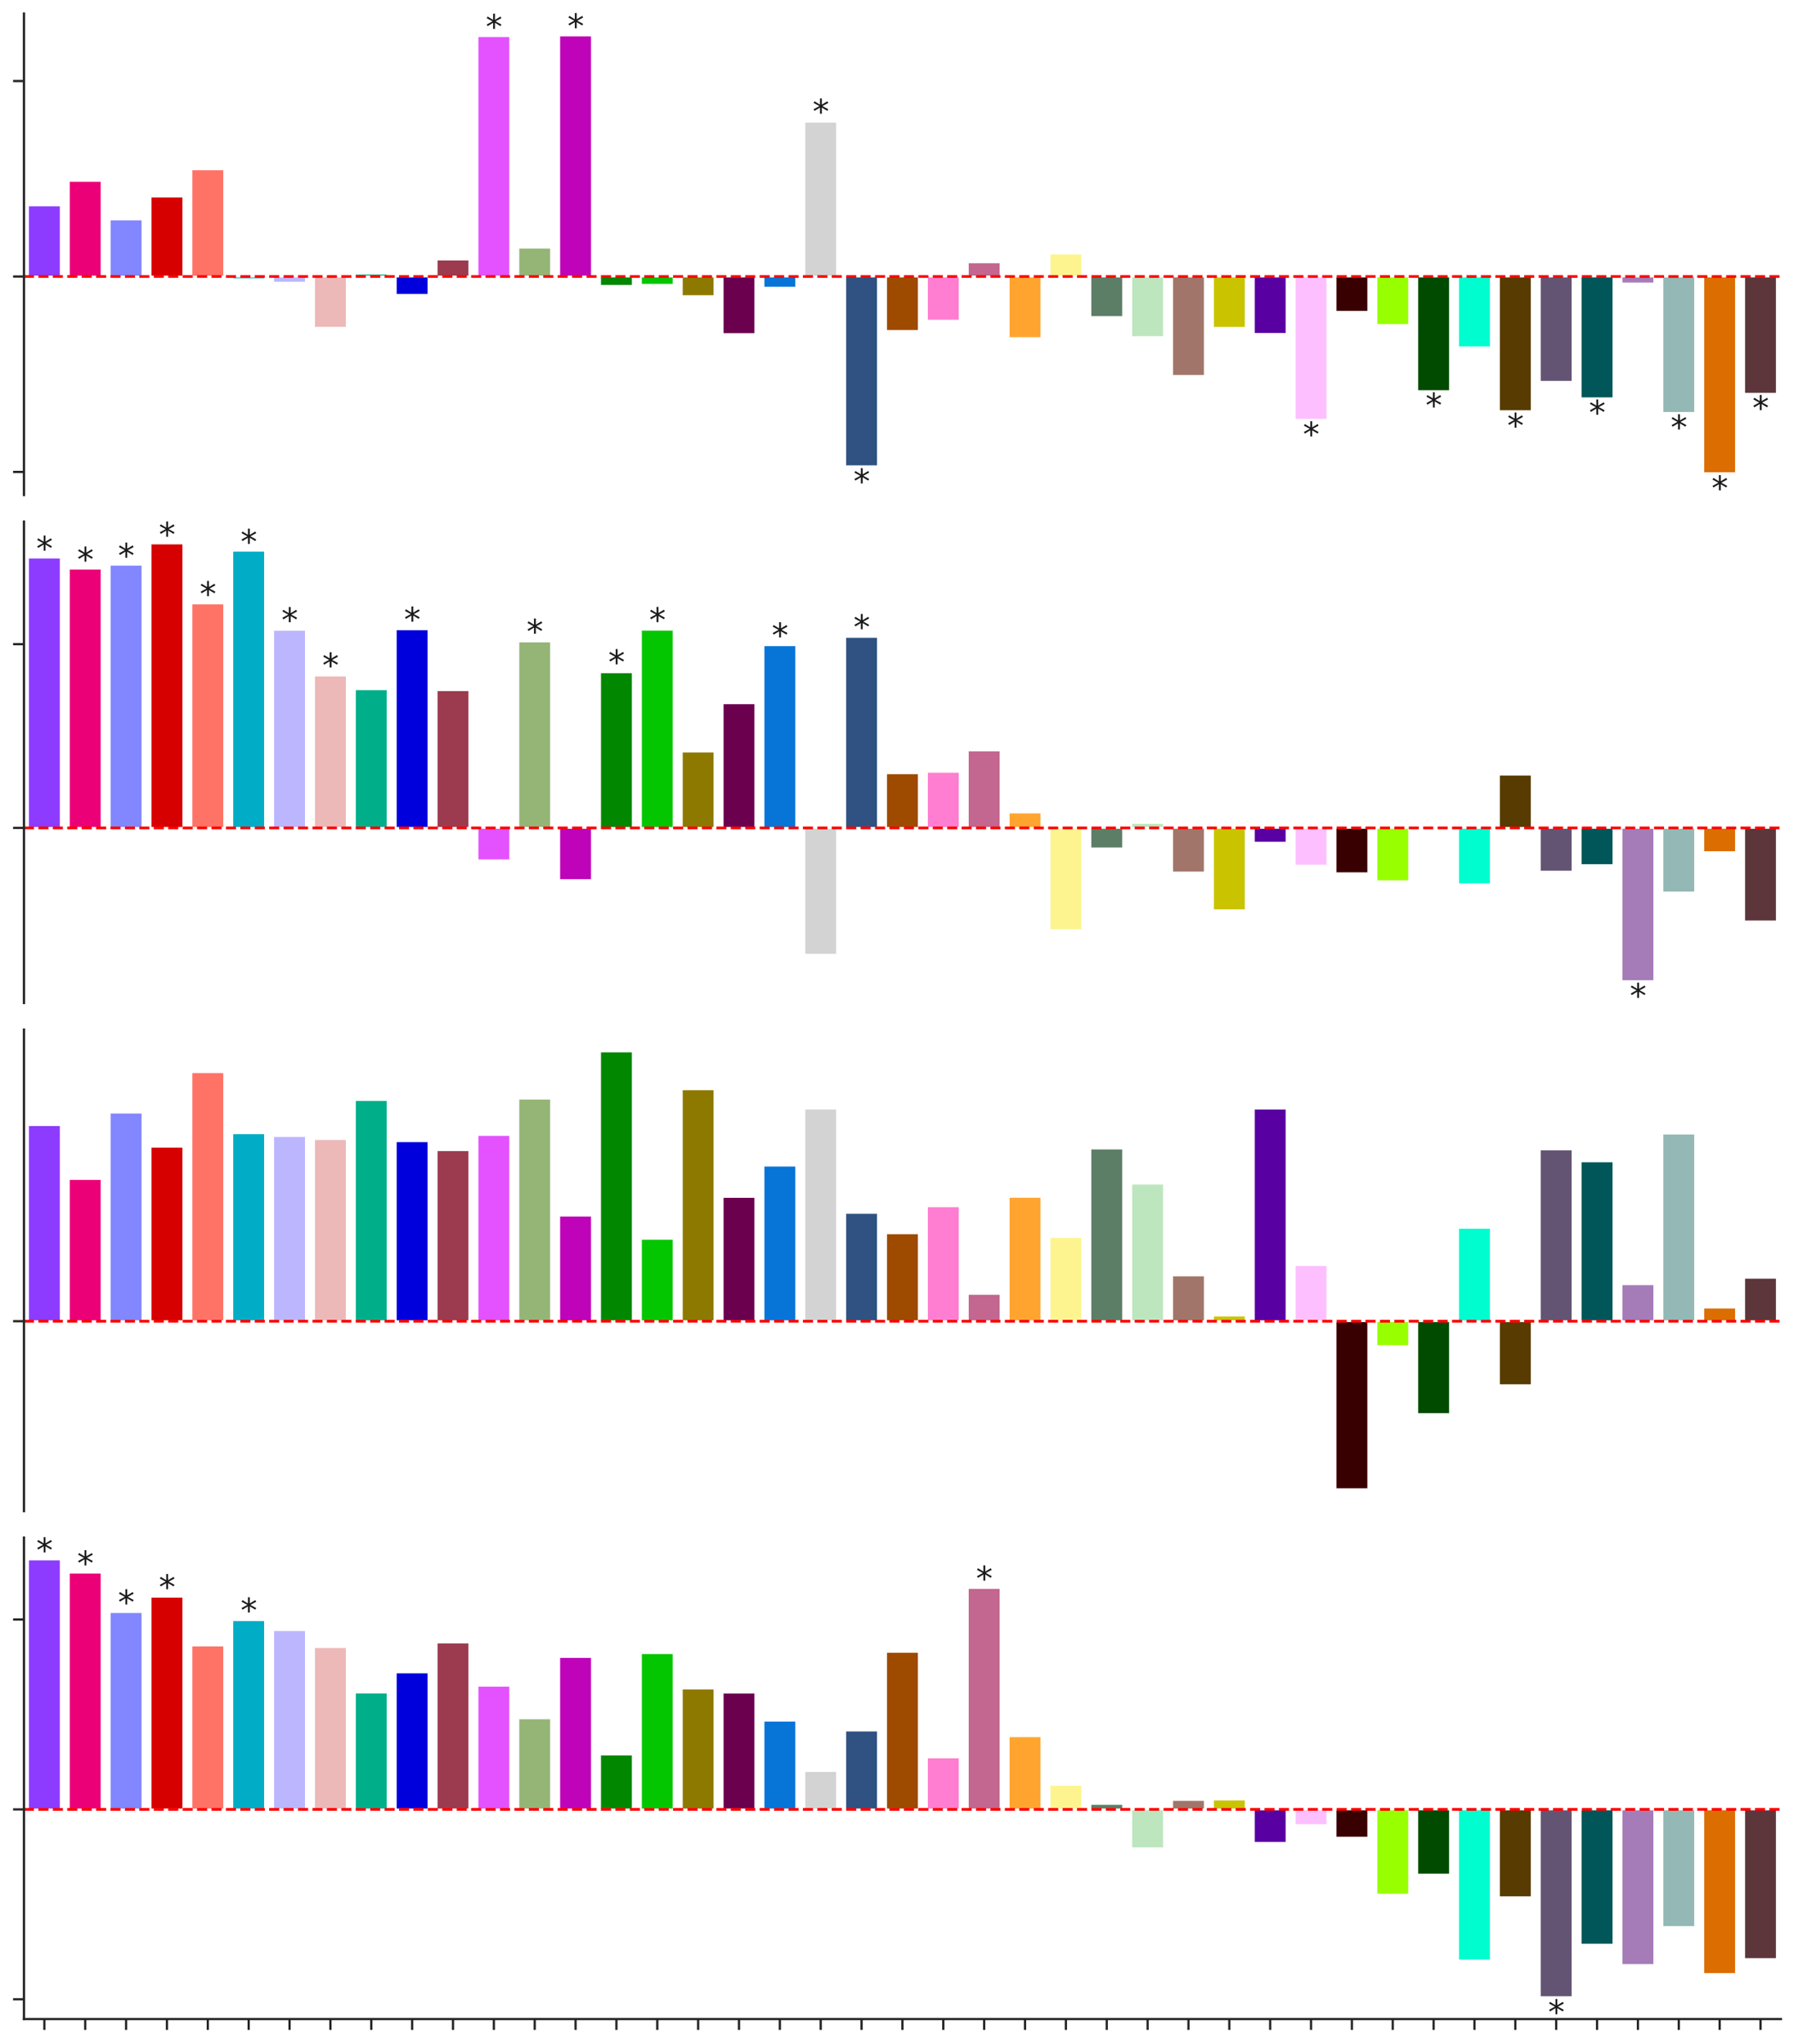 <?xml version="1.0" encoding="utf-8" standalone="no"?>
<!DOCTYPE svg PUBLIC "-//W3C//DTD SVG 1.1//EN"
  "http://www.w3.org/Graphics/SVG/1.1/DTD/svg11.dtd">
<svg xmlns:xlink="http://www.w3.org/1999/xlink" width="988.704pt" height="1126.174pt" viewBox="0 0 988.704 1126.174" xmlns="http://www.w3.org/2000/svg" version="1.1">
 <defs>
  <style type="text/css">*{stroke-linejoin: round; stroke-linecap: butt}</style>
 </defs>
 <g id="figure_1">
  <g id="patch_1">
   <path d="M 0 1126.174 
L 988.704 1126.174 
L 988.704 0 
L 0 0 
z
" style="fill: #ffffff"/>
  </g>
  <g id="axes_1">
   <g id="patch_2">
    <path d="M 13.2 272.784 
L 981.504 272.784 
L 981.504 7.49 
L 13.2 7.49 
z
" style="fill: #ffffff"/>
   </g>
   <g id="matplotlib.axis_1">
    <g id="xtick_1"/>
    <g id="xtick_2"/>
    <g id="xtick_3"/>
    <g id="xtick_4"/>
    <g id="xtick_5"/>
    <g id="xtick_6"/>
    <g id="xtick_7"/>
    <g id="xtick_8"/>
    <g id="xtick_9"/>
    <g id="xtick_10"/>
    <g id="xtick_11"/>
    <g id="xtick_12"/>
    <g id="xtick_13"/>
    <g id="xtick_14"/>
    <g id="xtick_15"/>
    <g id="xtick_16"/>
    <g id="xtick_17"/>
    <g id="xtick_18"/>
    <g id="xtick_19"/>
    <g id="xtick_20"/>
    <g id="xtick_21"/>
    <g id="xtick_22"/>
    <g id="xtick_23"/>
    <g id="xtick_24"/>
    <g id="xtick_25"/>
    <g id="xtick_26"/>
    <g id="xtick_27"/>
    <g id="xtick_28"/>
    <g id="xtick_29"/>
    <g id="xtick_30"/>
    <g id="xtick_31"/>
    <g id="xtick_32"/>
    <g id="xtick_33"/>
    <g id="xtick_34"/>
    <g id="xtick_35"/>
    <g id="xtick_36"/>
    <g id="xtick_37"/>
    <g id="xtick_38"/>
    <g id="xtick_39"/>
    <g id="xtick_40"/>
    <g id="xtick_41"/>
    <g id="xtick_42"/>
    <g id="xtick_43"/>
   </g>
   <g id="matplotlib.axis_2">
    <g id="ytick_1">
     <g id="line2d_1">
      <defs>
       <path id="mf01f0eee9e" d="M 0 0 
L -6 0 
" style="stroke: #262626; stroke-width: 1.25"/>
      </defs>
      <g>
       <use xlink:href="#mf01f0eee9e" x="13.2" y="260.068" style="fill: #262626; stroke: #262626; stroke-width: 1.25"/>
      </g>
     </g>
    </g>
    <g id="ytick_2">
     <g id="line2d_2">
      <g>
       <use xlink:href="#mf01f0eee9e" x="13.2" y="152.366" style="fill: #262626; stroke: #262626; stroke-width: 1.25"/>
      </g>
     </g>
    </g>
    <g id="ytick_3">
     <g id="line2d_3">
      <g>
       <use xlink:href="#mf01f0eee9e" x="13.2" y="44.663" style="fill: #262626; stroke: #262626; stroke-width: 1.25"/>
      </g>
     </g>
    </g>
   </g>
   <g id="patch_3">
    <path d="M 15.452 152.366 
L 33.467 152.366 
L 33.467 113.18 
L 15.452 113.18 
z
" clip-path="url(#pd2ed3c34ba)" style="fill: #8c3bff; stroke: #ffffff; stroke-linejoin: miter"/>
   </g>
   <g id="patch_4">
    <path d="M 37.971 152.366 
L 55.986 152.366 
L 55.986 99.7 
L 37.971 99.7 
z
" clip-path="url(#pd2ed3c34ba)" style="fill: #eb0077; stroke: #ffffff; stroke-linejoin: miter"/>
   </g>
   <g id="patch_5">
    <path d="M 60.489 152.366 
L 78.504 152.366 
L 78.504 120.948 
L 60.489 120.948 
z
" clip-path="url(#pd2ed3c34ba)" style="fill: #8287ff; stroke: #ffffff; stroke-linejoin: miter"/>
   </g>
   <g id="patch_6">
    <path d="M 83.008 152.366 
L 101.023 152.366 
L 101.023 108.347 
L 83.008 108.347 
z
" clip-path="url(#pd2ed3c34ba)" style="fill: #d60000; stroke: #ffffff; stroke-linejoin: miter"/>
   </g>
   <g id="patch_7">
    <path d="M 105.527 152.366 
L 123.542 152.366 
L 123.542 93.298 
L 105.527 93.298 
z
" clip-path="url(#pd2ed3c34ba)" style="fill: #ff7266; stroke: #ffffff; stroke-linejoin: miter"/>
   </g>
   <g id="patch_8">
    <path d="M 128.045 152.366 
L 146.06 152.366 
L 146.06 153.808 
L 128.045 153.808 
z
" clip-path="url(#pd2ed3c34ba)" style="fill: #00acc6; stroke: #ffffff; stroke-linejoin: miter"/>
   </g>
   <g id="patch_9">
    <path d="M 150.564 152.366 
L 168.579 152.366 
L 168.579 155.771 
L 150.564 155.771 
z
" clip-path="url(#pd2ed3c34ba)" style="fill: #bcb6ff; stroke: #ffffff; stroke-linejoin: miter"/>
   </g>
   <g id="patch_10">
    <path d="M 173.083 152.366 
L 191.098 152.366 
L 191.098 180.61 
L 173.083 180.61 
z
" clip-path="url(#pd2ed3c34ba)" style="fill: #edb8b8; stroke: #ffffff; stroke-linejoin: miter"/>
   </g>
   <g id="patch_11">
    <path d="M 195.601 152.366 
L 213.616 152.366 
L 213.616 150.823 
L 195.601 150.823 
z
" clip-path="url(#pd2ed3c34ba)" style="fill: #00af89; stroke: #ffffff; stroke-linejoin: miter"/>
   </g>
   <g id="patch_12">
    <path d="M 218.12 152.366 
L 236.135 152.366 
L 236.135 162.477 
L 218.12 162.477 
z
" clip-path="url(#pd2ed3c34ba)" style="fill: #0000dd; stroke: #ffffff; stroke-linejoin: miter"/>
   </g>
   <g id="patch_13">
    <path d="M 240.639 152.366 
L 258.654 152.366 
L 258.654 143.007 
L 240.639 143.007 
z
" clip-path="url(#pd2ed3c34ba)" style="fill: #9c3b4f; stroke: #ffffff; stroke-linejoin: miter"/>
   </g>
   <g id="patch_14">
    <path d="M 263.158 152.366 
L 281.173 152.366 
L 281.173 19.906 
L 263.158 19.906 
z
" clip-path="url(#pd2ed3c34ba)" style="fill: #e452ff; stroke: #ffffff; stroke-linejoin: miter"/>
   </g>
   <g id="patch_15">
    <path d="M 285.676 152.366 
L 303.691 152.366 
L 303.691 136.48 
L 285.676 136.48 
z
" clip-path="url(#pd2ed3c34ba)" style="fill: #95b577; stroke: #ffffff; stroke-linejoin: miter"/>
   </g>
   <g id="patch_16">
    <path d="M 308.195 152.366 
L 326.21 152.366 
L 326.21 19.549 
L 308.195 19.549 
z
" clip-path="url(#pd2ed3c34ba)" style="fill: #bf03b8; stroke: #ffffff; stroke-linejoin: miter"/>
   </g>
   <g id="patch_17">
    <path d="M 330.714 152.366 
L 348.729 152.366 
L 348.729 157.496 
L 330.714 157.496 
z
" clip-path="url(#pd2ed3c34ba)" style="fill: #018700; stroke: #ffffff; stroke-linejoin: miter"/>
   </g>
   <g id="patch_18">
    <path d="M 353.232 152.366 
L 371.247 152.366 
L 371.247 156.916 
L 353.232 156.916 
z
" clip-path="url(#pd2ed3c34ba)" style="fill: #03c600; stroke: #ffffff; stroke-linejoin: miter"/>
   </g>
   <g id="patch_19">
    <path d="M 375.751 152.366 
L 393.766 152.366 
L 393.766 163.172 
L 375.751 163.172 
z
" clip-path="url(#pd2ed3c34ba)" style="fill: #8e7900; stroke: #ffffff; stroke-linejoin: miter"/>
   </g>
   <g id="patch_20">
    <path d="M 398.27 152.366 
L 416.285 152.366 
L 416.285 184.119 
L 398.27 184.119 
z
" clip-path="url(#pd2ed3c34ba)" style="fill: #6b004f; stroke: #ffffff; stroke-linejoin: miter"/>
   </g>
   <g id="patch_21">
    <path d="M 420.788 152.366 
L 438.803 152.366 
L 438.803 158.537 
L 420.788 158.537 
z
" clip-path="url(#pd2ed3c34ba)" style="fill: #0774d8; stroke: #ffffff; stroke-linejoin: miter"/>
   </g>
   <g id="patch_22">
    <path d="M 443.307 152.366 
L 461.322 152.366 
L 461.322 67.079 
L 443.307 67.079 
z
" clip-path="url(#pd2ed3c34ba)" style="fill: #d3d3d3; stroke: #ffffff; stroke-linejoin: miter"/>
   </g>
   <g id="patch_23">
    <path d="M 465.826 152.366 
L 483.841 152.366 
L 483.841 256.94 
L 465.826 256.94 
z
" clip-path="url(#pd2ed3c34ba)" style="fill: #2f5282; stroke: #ffffff; stroke-linejoin: miter"/>
   </g>
   <g id="patch_24">
    <path d="M 488.345 152.366 
L 506.359 152.366 
L 506.359 182.356 
L 488.345 182.356 
z
" clip-path="url(#pd2ed3c34ba)" style="fill: #9e4b00; stroke: #ffffff; stroke-linejoin: miter"/>
   </g>
   <g id="patch_25">
    <path d="M 510.863 152.366 
L 528.878 152.366 
L 528.878 176.706 
L 510.863 176.706 
z
" clip-path="url(#pd2ed3c34ba)" style="fill: #ff7ed1; stroke: #ffffff; stroke-linejoin: miter"/>
   </g>
   <g id="patch_26">
    <path d="M 533.382 152.366 
L 551.397 152.366 
L 551.397 144.571 
L 533.382 144.571 
z
" clip-path="url(#pd2ed3c34ba)" style="fill: #c36690; stroke: #ffffff; stroke-linejoin: miter"/>
   </g>
   <g id="patch_27">
    <path d="M 555.901 152.366 
L 573.916 152.366 
L 573.916 186.286 
L 555.901 186.286 
z
" clip-path="url(#pd2ed3c34ba)" style="fill: #ffa52f; stroke: #ffffff; stroke-linejoin: miter"/>
   </g>
   <g id="patch_28">
    <path d="M 578.419 152.366 
L 596.434 152.366 
L 596.434 139.678 
L 578.419 139.678 
z
" clip-path="url(#pd2ed3c34ba)" style="fill: #fdf490; stroke: #ffffff; stroke-linejoin: miter"/>
   </g>
   <g id="patch_29">
    <path d="M 600.938 152.366 
L 618.953 152.366 
L 618.953 174.69 
L 600.938 174.69 
z
" clip-path="url(#pd2ed3c34ba)" style="fill: #5d7e66; stroke: #ffffff; stroke-linejoin: miter"/>
   </g>
   <g id="patch_30">
    <path d="M 623.457 152.366 
L 641.472 152.366 
L 641.472 185.741 
L 623.457 185.741 
z
" clip-path="url(#pd2ed3c34ba)" style="fill: #bde6bf; stroke: #ffffff; stroke-linejoin: miter"/>
   </g>
   <g id="patch_31">
    <path d="M 645.975 152.366 
L 663.99 152.366 
L 663.99 207.15 
L 645.975 207.15 
z
" clip-path="url(#pd2ed3c34ba)" style="fill: #a17569; stroke: #ffffff; stroke-linejoin: miter"/>
   </g>
   <g id="patch_32">
    <path d="M 668.494 152.366 
L 686.509 152.366 
L 686.509 180.668 
L 668.494 180.668 
z
" clip-path="url(#pd2ed3c34ba)" style="fill: #cac300; stroke: #ffffff; stroke-linejoin: miter"/>
   </g>
   <g id="patch_33">
    <path d="M 691.013 152.366 
L 709.028 152.366 
L 709.028 184.006 
L 691.013 184.006 
z
" clip-path="url(#pd2ed3c34ba)" style="fill: #5900a3; stroke: #ffffff; stroke-linejoin: miter"/>
   </g>
   <g id="patch_34">
    <path d="M 713.531 152.366 
L 731.546 152.366 
L 731.546 231.307 
L 713.531 231.307 
z
" clip-path="url(#pd2ed3c34ba)" style="fill: #fdbfff; stroke: #ffffff; stroke-linejoin: miter"/>
   </g>
   <g id="patch_35">
    <path d="M 736.05 152.366 
L 754.065 152.366 
L 754.065 171.821 
L 736.05 171.821 
z
" clip-path="url(#pd2ed3c34ba)" style="fill: #380000; stroke: #ffffff; stroke-linejoin: miter"/>
   </g>
   <g id="patch_36">
    <path d="M 758.569 152.366 
L 776.584 152.366 
L 776.584 179.052 
L 758.569 179.052 
z
" clip-path="url(#pd2ed3c34ba)" style="fill: #97ff00; stroke: #ffffff; stroke-linejoin: miter"/>
   </g>
   <g id="patch_37">
    <path d="M 781.088 152.366 
L 799.103 152.366 
L 799.103 215.518 
L 781.088 215.518 
z
" clip-path="url(#pd2ed3c34ba)" style="fill: #004b00; stroke: #ffffff; stroke-linejoin: miter"/>
   </g>
   <g id="patch_38">
    <path d="M 803.606 152.366 
L 821.621 152.366 
L 821.621 191.374 
L 803.606 191.374 
z
" clip-path="url(#pd2ed3c34ba)" style="fill: #00fdcf; stroke: #ffffff; stroke-linejoin: miter"/>
   </g>
   <g id="patch_39">
    <path d="M 826.125 152.366 
L 844.14 152.366 
L 844.14 226.566 
L 826.125 226.566 
z
" clip-path="url(#pd2ed3c34ba)" style="fill: #573b00; stroke: #ffffff; stroke-linejoin: miter"/>
   </g>
   <g id="patch_40">
    <path d="M 848.644 152.366 
L 866.659 152.366 
L 866.659 210.396 
L 848.644 210.396 
z
" clip-path="url(#pd2ed3c34ba)" style="fill: #645474; stroke: #ffffff; stroke-linejoin: miter"/>
   </g>
   <g id="patch_41">
    <path d="M 871.162 152.366 
L 889.177 152.366 
L 889.177 219.463 
L 871.162 219.463 
z
" clip-path="url(#pd2ed3c34ba)" style="fill: #005659; stroke: #ffffff; stroke-linejoin: miter"/>
   </g>
   <g id="patch_42">
    <path d="M 893.681 152.366 
L 911.696 152.366 
L 911.696 156.176 
L 893.681 156.176 
z
" clip-path="url(#pd2ed3c34ba)" style="fill: #a57bb8; stroke: #ffffff; stroke-linejoin: miter"/>
   </g>
   <g id="patch_43">
    <path d="M 916.2 152.366 
L 934.215 152.366 
L 934.215 227.531 
L 916.2 227.531 
z
" clip-path="url(#pd2ed3c34ba)" style="fill: #93b8b5; stroke: #ffffff; stroke-linejoin: miter"/>
   </g>
   <g id="patch_44">
    <path d="M 938.718 152.366 
L 956.733 152.366 
L 956.733 260.725 
L 938.718 260.725 
z
" clip-path="url(#pd2ed3c34ba)" style="fill: #db6d01; stroke: #ffffff; stroke-linejoin: miter"/>
   </g>
   <g id="patch_45">
    <path d="M 961.237 152.366 
L 979.252 152.366 
L 979.252 216.977 
L 961.237 216.977 
z
" clip-path="url(#pd2ed3c34ba)" style="fill: #5d363b; stroke: #ffffff; stroke-linejoin: miter"/>
   </g>
   <g id="line2d_4">
    <path d="M 13.2 152.366 
L 981.504 152.366 
" clip-path="url(#pd2ed3c34ba)" style="fill: none; stroke-dasharray: 5.55,2.4; stroke-dashoffset: 0; stroke: #ff0000; stroke-width: 1.5"/>
   </g>
   <g id="patch_46">
    <path d="M 13.2 272.784 
L 13.2 7.49 
" style="fill: none; stroke: #262626; stroke-width: 1.25; stroke-linejoin: miter; stroke-linecap: square"/>
   </g>
   <g id="text_1">
    <!-- * -->
    <g style="fill: #1a1a1a" transform="translate(267.665 21.231) scale(0.18 -0.18)">
     <defs>
      <path id="DejaVuSans-2a" d="M 3009 3897 
L 1888 3291 
L 3009 2681 
L 2828 2375 
L 1778 3009 
L 1778 1831 
L 1422 1831 
L 1422 3009 
L 372 2375 
L 191 2681 
L 1313 3291 
L 191 3897 
L 372 4206 
L 1422 3572 
L 1422 4750 
L 1778 4750 
L 1778 3572 
L 2828 4206 
L 3009 3897 
z
" transform="scale(0.016)"/>
     </defs>
     <use xlink:href="#DejaVuSans-2a"/>
    </g>
   </g>
   <g id="text_2">
    <!-- * -->
    <g style="fill: #1a1a1a" transform="translate(312.702 20.877) scale(0.18 -0.18)">
     <use xlink:href="#DejaVuSans-2a"/>
    </g>
   </g>
   <g id="text_3">
    <!-- * -->
    <g style="fill: #1a1a1a" transform="translate(447.815 67.932) scale(0.18 -0.18)">
     <use xlink:href="#DejaVuSans-2a"/>
    </g>
   </g>
   <g id="text_4">
    <!-- * -->
    <g style="fill: #1a1a1a" transform="translate(470.333 271.663) scale(0.18 -0.18)">
     <use xlink:href="#DejaVuSans-2a"/>
    </g>
   </g>
   <g id="text_5">
    <!-- * -->
    <g style="fill: #1a1a1a" transform="translate(718.039 245.773) scale(0.18 -0.18)">
     <use xlink:href="#DejaVuSans-2a"/>
    </g>
   </g>
   <g id="text_6">
    <!-- * -->
    <g style="fill: #1a1a1a" transform="translate(785.595 229.826) scale(0.18 -0.18)">
     <use xlink:href="#DejaVuSans-2a"/>
    </g>
   </g>
   <g id="text_7">
    <!-- * -->
    <g style="fill: #1a1a1a" transform="translate(830.632 240.985) scale(0.18 -0.18)">
     <use xlink:href="#DejaVuSans-2a"/>
    </g>
   </g>
   <g id="text_8">
    <!-- * -->
    <g style="fill: #1a1a1a" transform="translate(875.67 233.811) scale(0.18 -0.18)">
     <use xlink:href="#DejaVuSans-2a"/>
    </g>
   </g>
   <g id="text_9">
    <!-- * -->
    <g style="fill: #1a1a1a" transform="translate(920.707 241.96) scale(0.18 -0.18)">
     <use xlink:href="#DejaVuSans-2a"/>
    </g>
   </g>
   <g id="text_10">
    <!-- * -->
    <g style="fill: #1a1a1a" transform="translate(943.226 275.486) scale(0.18 -0.18)">
     <use xlink:href="#DejaVuSans-2a"/>
    </g>
   </g>
   <g id="text_11">
    <!-- * -->
    <g style="fill: #1a1a1a" transform="translate(965.745 231.301) scale(0.18 -0.18)">
     <use xlink:href="#DejaVuSans-2a"/>
    </g>
   </g>
  </g>
  <g id="axes_2">
   <g id="patch_47">
    <path d="M 13.2 552.715 
L 981.504 552.715 
L 981.504 287.422 
L 13.2 287.422 
z
" style="fill: #ffffff"/>
   </g>
   <g id="matplotlib.axis_3">
    <g id="xtick_44"/>
    <g id="xtick_45"/>
    <g id="xtick_46"/>
    <g id="xtick_47"/>
    <g id="xtick_48"/>
    <g id="xtick_49"/>
    <g id="xtick_50"/>
    <g id="xtick_51"/>
    <g id="xtick_52"/>
    <g id="xtick_53"/>
    <g id="xtick_54"/>
    <g id="xtick_55"/>
    <g id="xtick_56"/>
    <g id="xtick_57"/>
    <g id="xtick_58"/>
    <g id="xtick_59"/>
    <g id="xtick_60"/>
    <g id="xtick_61"/>
    <g id="xtick_62"/>
    <g id="xtick_63"/>
    <g id="xtick_64"/>
    <g id="xtick_65"/>
    <g id="xtick_66"/>
    <g id="xtick_67"/>
    <g id="xtick_68"/>
    <g id="xtick_69"/>
    <g id="xtick_70"/>
    <g id="xtick_71"/>
    <g id="xtick_72"/>
    <g id="xtick_73"/>
    <g id="xtick_74"/>
    <g id="xtick_75"/>
    <g id="xtick_76"/>
    <g id="xtick_77"/>
    <g id="xtick_78"/>
    <g id="xtick_79"/>
    <g id="xtick_80"/>
    <g id="xtick_81"/>
    <g id="xtick_82"/>
    <g id="xtick_83"/>
    <g id="xtick_84"/>
    <g id="xtick_85"/>
    <g id="xtick_86"/>
   </g>
   <g id="matplotlib.axis_4">
    <g id="ytick_4">
     <g id="line2d_5">
      <g>
       <use xlink:href="#mf01f0eee9e" x="13.2" y="456.21" style="fill: #262626; stroke: #262626; stroke-width: 1.25"/>
      </g>
     </g>
    </g>
    <g id="ytick_5">
     <g id="line2d_6">
      <g>
       <use xlink:href="#mf01f0eee9e" x="13.2" y="354.965" style="fill: #262626; stroke: #262626; stroke-width: 1.25"/>
      </g>
     </g>
    </g>
   </g>
   <g id="patch_48">
    <path d="M 15.452 456.21 
L 33.467 456.21 
L 33.467 307.26 
L 15.452 307.26 
z
" clip-path="url(#p0aad93a547)" style="fill: #8c3bff; stroke: #ffffff; stroke-linejoin: miter"/>
   </g>
   <g id="patch_49">
    <path d="M 37.971 456.21 
L 55.986 456.21 
L 55.986 313.362 
L 37.971 313.362 
z
" clip-path="url(#p0aad93a547)" style="fill: #eb0077; stroke: #ffffff; stroke-linejoin: miter"/>
   </g>
   <g id="patch_50">
    <path d="M 60.489 456.21 
L 78.504 456.21 
L 78.504 311.201 
L 60.489 311.201 
z
" clip-path="url(#p0aad93a547)" style="fill: #8287ff; stroke: #ffffff; stroke-linejoin: miter"/>
   </g>
   <g id="patch_51">
    <path d="M 83.008 456.21 
L 101.023 456.21 
L 101.023 299.48 
L 83.008 299.48 
z
" clip-path="url(#p0aad93a547)" style="fill: #d60000; stroke: #ffffff; stroke-linejoin: miter"/>
   </g>
   <g id="patch_52">
    <path d="M 105.527 456.21 
L 123.542 456.21 
L 123.542 332.547 
L 105.527 332.547 
z
" clip-path="url(#p0aad93a547)" style="fill: #ff7266; stroke: #ffffff; stroke-linejoin: miter"/>
   </g>
   <g id="patch_53">
    <path d="M 128.045 456.21 
L 146.06 456.21 
L 146.06 303.477 
L 128.045 303.477 
z
" clip-path="url(#p0aad93a547)" style="fill: #00acc6; stroke: #ffffff; stroke-linejoin: miter"/>
   </g>
   <g id="patch_54">
    <path d="M 150.564 456.21 
L 168.579 456.21 
L 168.579 347.059 
L 150.564 347.059 
z
" clip-path="url(#p0aad93a547)" style="fill: #bcb6ff; stroke: #ffffff; stroke-linejoin: miter"/>
   </g>
   <g id="patch_55">
    <path d="M 173.083 456.21 
L 191.098 456.21 
L 191.098 372.25 
L 173.083 372.25 
z
" clip-path="url(#p0aad93a547)" style="fill: #edb8b8; stroke: #ffffff; stroke-linejoin: miter"/>
   </g>
   <g id="patch_56">
    <path d="M 195.601 456.21 
L 213.616 456.21 
L 213.616 379.797 
L 195.601 379.797 
z
" clip-path="url(#p0aad93a547)" style="fill: #00af89; stroke: #ffffff; stroke-linejoin: miter"/>
   </g>
   <g id="patch_57">
    <path d="M 218.12 456.21 
L 236.135 456.21 
L 236.135 346.772 
L 218.12 346.772 
z
" clip-path="url(#p0aad93a547)" style="fill: #0000dd; stroke: #ffffff; stroke-linejoin: miter"/>
   </g>
   <g id="patch_58">
    <path d="M 240.639 456.21 
L 258.654 456.21 
L 258.654 380.316 
L 240.639 380.316 
z
" clip-path="url(#p0aad93a547)" style="fill: #9c3b4f; stroke: #ffffff; stroke-linejoin: miter"/>
   </g>
   <g id="patch_59">
    <path d="M 263.158 456.21 
L 281.173 456.21 
L 281.173 474.074 
L 263.158 474.074 
z
" clip-path="url(#p0aad93a547)" style="fill: #e452ff; stroke: #ffffff; stroke-linejoin: miter"/>
   </g>
   <g id="patch_60">
    <path d="M 285.676 456.21 
L 303.691 456.21 
L 303.691 353.479 
L 285.676 353.479 
z
" clip-path="url(#p0aad93a547)" style="fill: #95b577; stroke: #ffffff; stroke-linejoin: miter"/>
   </g>
   <g id="patch_61">
    <path d="M 308.195 456.21 
L 326.21 456.21 
L 326.21 484.962 
L 308.195 484.962 
z
" clip-path="url(#p0aad93a547)" style="fill: #bf03b8; stroke: #ffffff; stroke-linejoin: miter"/>
   </g>
   <g id="patch_62">
    <path d="M 330.714 456.21 
L 348.729 456.21 
L 348.729 370.494 
L 330.714 370.494 
z
" clip-path="url(#p0aad93a547)" style="fill: #018700; stroke: #ffffff; stroke-linejoin: miter"/>
   </g>
   <g id="patch_63">
    <path d="M 353.232 456.21 
L 371.247 456.21 
L 371.247 346.999 
L 353.232 346.999 
z
" clip-path="url(#p0aad93a547)" style="fill: #03c600; stroke: #ffffff; stroke-linejoin: miter"/>
   </g>
   <g id="patch_64">
    <path d="M 375.751 456.21 
L 393.766 456.21 
L 393.766 414.146 
L 375.751 414.146 
z
" clip-path="url(#p0aad93a547)" style="fill: #8e7900; stroke: #ffffff; stroke-linejoin: miter"/>
   </g>
   <g id="patch_65">
    <path d="M 398.27 456.21 
L 416.285 456.21 
L 416.285 387.543 
L 398.27 387.543 
z
" clip-path="url(#p0aad93a547)" style="fill: #6b004f; stroke: #ffffff; stroke-linejoin: miter"/>
   </g>
   <g id="patch_66">
    <path d="M 420.788 456.21 
L 438.803 456.21 
L 438.803 355.538 
L 420.788 355.538 
z
" clip-path="url(#p0aad93a547)" style="fill: #0774d8; stroke: #ffffff; stroke-linejoin: miter"/>
   </g>
   <g id="patch_67">
    <path d="M 443.307 456.21 
L 461.322 456.21 
L 461.322 526.06 
L 443.307 526.06 
z
" clip-path="url(#p0aad93a547)" style="fill: #d3d3d3; stroke: #ffffff; stroke-linejoin: miter"/>
   </g>
   <g id="patch_68">
    <path d="M 465.826 456.21 
L 483.841 456.21 
L 483.841 350.955 
L 465.826 350.955 
z
" clip-path="url(#p0aad93a547)" style="fill: #2f5282; stroke: #ffffff; stroke-linejoin: miter"/>
   </g>
   <g id="patch_69">
    <path d="M 488.345 456.21 
L 506.359 456.21 
L 506.359 426.118 
L 488.345 426.118 
z
" clip-path="url(#p0aad93a547)" style="fill: #9e4b00; stroke: #ffffff; stroke-linejoin: miter"/>
   </g>
   <g id="patch_70">
    <path d="M 510.863 456.21 
L 528.878 456.21 
L 528.878 425.298 
L 510.863 425.298 
z
" clip-path="url(#p0aad93a547)" style="fill: #ff7ed1; stroke: #ffffff; stroke-linejoin: miter"/>
   </g>
   <g id="patch_71">
    <path d="M 533.382 456.21 
L 551.397 456.21 
L 551.397 413.539 
L 533.382 413.539 
z
" clip-path="url(#p0aad93a547)" style="fill: #c36690; stroke: #ffffff; stroke-linejoin: miter"/>
   </g>
   <g id="patch_72">
    <path d="M 555.901 456.21 
L 573.916 456.21 
L 573.916 447.719 
L 555.901 447.719 
z
" clip-path="url(#p0aad93a547)" style="fill: #ffa52f; stroke: #ffffff; stroke-linejoin: miter"/>
   </g>
   <g id="patch_73">
    <path d="M 578.419 456.21 
L 596.434 456.21 
L 596.434 512.581 
L 578.419 512.581 
z
" clip-path="url(#p0aad93a547)" style="fill: #fdf490; stroke: #ffffff; stroke-linejoin: miter"/>
   </g>
   <g id="patch_74">
    <path d="M 600.938 456.21 
L 618.953 456.21 
L 618.953 467.489 
L 600.938 467.489 
z
" clip-path="url(#p0aad93a547)" style="fill: #5d7e66; stroke: #ffffff; stroke-linejoin: miter"/>
   </g>
   <g id="patch_75">
    <path d="M 623.457 456.21 
L 641.472 456.21 
L 641.472 453.451 
L 623.457 453.451 
z
" clip-path="url(#p0aad93a547)" style="fill: #bde6bf; stroke: #ffffff; stroke-linejoin: miter"/>
   </g>
   <g id="patch_76">
    <path d="M 645.975 456.21 
L 663.99 456.21 
L 663.99 480.767 
L 645.975 480.767 
z
" clip-path="url(#p0aad93a547)" style="fill: #a17569; stroke: #ffffff; stroke-linejoin: miter"/>
   </g>
   <g id="patch_77">
    <path d="M 668.494 456.21 
L 686.509 456.21 
L 686.509 501.614 
L 668.494 501.614 
z
" clip-path="url(#p0aad93a547)" style="fill: #cac300; stroke: #ffffff; stroke-linejoin: miter"/>
   </g>
   <g id="patch_78">
    <path d="M 691.013 456.21 
L 709.028 456.21 
L 709.028 464.323 
L 691.013 464.323 
z
" clip-path="url(#p0aad93a547)" style="fill: #5900a3; stroke: #ffffff; stroke-linejoin: miter"/>
   </g>
   <g id="patch_79">
    <path d="M 713.531 456.21 
L 731.546 456.21 
L 731.546 476.973 
L 713.531 476.973 
z
" clip-path="url(#p0aad93a547)" style="fill: #fdbfff; stroke: #ffffff; stroke-linejoin: miter"/>
   </g>
   <g id="patch_80">
    <path d="M 736.05 456.21 
L 754.065 456.21 
L 754.065 481.199 
L 736.05 481.199 
z
" clip-path="url(#p0aad93a547)" style="fill: #380000; stroke: #ffffff; stroke-linejoin: miter"/>
   </g>
   <g id="patch_81">
    <path d="M 758.569 456.21 
L 776.584 456.21 
L 776.584 485.591 
L 758.569 485.591 
z
" clip-path="url(#p0aad93a547)" style="fill: #97ff00; stroke: #ffffff; stroke-linejoin: miter"/>
   </g>
   <g id="patch_82">
    <path d="M 781.088 456.21 
L 799.103 456.21 
L 799.103 456.549 
L 781.088 456.549 
z
" clip-path="url(#p0aad93a547)" style="fill: #004b00; stroke: #ffffff; stroke-linejoin: miter"/>
   </g>
   <g id="patch_83">
    <path d="M 803.606 456.21 
L 821.621 456.21 
L 821.621 487.224 
L 803.606 487.224 
z
" clip-path="url(#p0aad93a547)" style="fill: #00fdcf; stroke: #ffffff; stroke-linejoin: miter"/>
   </g>
   <g id="patch_84">
    <path d="M 826.125 456.21 
L 844.14 456.21 
L 844.14 426.848 
L 826.125 426.848 
z
" clip-path="url(#p0aad93a547)" style="fill: #573b00; stroke: #ffffff; stroke-linejoin: miter"/>
   </g>
   <g id="patch_85">
    <path d="M 848.644 456.21 
L 866.659 456.21 
L 866.659 480.307 
L 848.644 480.307 
z
" clip-path="url(#p0aad93a547)" style="fill: #645474; stroke: #ffffff; stroke-linejoin: miter"/>
   </g>
   <g id="patch_86">
    <path d="M 871.162 456.21 
L 889.177 456.21 
L 889.177 476.714 
L 871.162 476.714 
z
" clip-path="url(#p0aad93a547)" style="fill: #005659; stroke: #ffffff; stroke-linejoin: miter"/>
   </g>
   <g id="patch_87">
    <path d="M 893.681 456.21 
L 911.696 456.21 
L 911.696 540.656 
L 893.681 540.656 
z
" clip-path="url(#p0aad93a547)" style="fill: #a57bb8; stroke: #ffffff; stroke-linejoin: miter"/>
   </g>
   <g id="patch_88">
    <path d="M 916.2 456.21 
L 934.215 456.21 
L 934.215 491.799 
L 916.2 491.799 
z
" clip-path="url(#p0aad93a547)" style="fill: #93b8b5; stroke: #ffffff; stroke-linejoin: miter"/>
   </g>
   <g id="patch_89">
    <path d="M 938.718 456.21 
L 956.733 456.21 
L 956.733 469.581 
L 938.718 469.581 
z
" clip-path="url(#p0aad93a547)" style="fill: #db6d01; stroke: #ffffff; stroke-linejoin: miter"/>
   </g>
   <g id="patch_90">
    <path d="M 961.237 456.21 
L 979.252 456.21 
L 979.252 507.733 
L 961.237 507.733 
z
" clip-path="url(#p0aad93a547)" style="fill: #5d363b; stroke: #ffffff; stroke-linejoin: miter"/>
   </g>
   <g id="line2d_7">
    <path d="M 13.2 456.21 
L 981.504 456.21 
" clip-path="url(#p0aad93a547)" style="fill: none; stroke-dasharray: 5.55,2.4; stroke-dashoffset: 0; stroke: #ff0000; stroke-width: 1.5"/>
   </g>
   <g id="patch_91">
    <path d="M 13.2 552.715 
L 13.2 287.422 
" style="fill: none; stroke: #262626; stroke-width: 1.25; stroke-linejoin: miter; stroke-linecap: square"/>
   </g>
   <g id="text_12">
    <!-- * -->
    <g style="fill: #1a1a1a" transform="translate(19.959 308.749) scale(0.18 -0.18)">
     <use xlink:href="#DejaVuSans-2a"/>
    </g>
   </g>
   <g id="text_13">
    <!-- * -->
    <g style="fill: #1a1a1a" transform="translate(42.478 314.79) scale(0.18 -0.18)">
     <use xlink:href="#DejaVuSans-2a"/>
    </g>
   </g>
   <g id="text_14">
    <!-- * -->
    <g style="fill: #1a1a1a" transform="translate(64.997 312.651) scale(0.18 -0.18)">
     <use xlink:href="#DejaVuSans-2a"/>
    </g>
   </g>
   <g id="text_15">
    <!-- * -->
    <g style="fill: #1a1a1a" transform="translate(87.515 301.048) scale(0.18 -0.18)">
     <use xlink:href="#DejaVuSans-2a"/>
    </g>
   </g>
   <g id="text_16">
    <!-- * -->
    <g style="fill: #1a1a1a" transform="translate(110.034 333.783) scale(0.18 -0.18)">
     <use xlink:href="#DejaVuSans-2a"/>
    </g>
   </g>
   <g id="text_17">
    <!-- * -->
    <g style="fill: #1a1a1a" transform="translate(132.553 305.004) scale(0.18 -0.18)">
     <use xlink:href="#DejaVuSans-2a"/>
    </g>
   </g>
   <g id="text_18">
    <!-- * -->
    <g style="fill: #1a1a1a" transform="translate(155.072 348.151) scale(0.18 -0.18)">
     <use xlink:href="#DejaVuSans-2a"/>
    </g>
   </g>
   <g id="text_19">
    <!-- * -->
    <g style="fill: #1a1a1a" transform="translate(177.59 373.09) scale(0.18 -0.18)">
     <use xlink:href="#DejaVuSans-2a"/>
    </g>
   </g>
   <g id="text_20">
    <!-- * -->
    <g style="fill: #1a1a1a" transform="translate(222.628 347.866) scale(0.18 -0.18)">
     <use xlink:href="#DejaVuSans-2a"/>
    </g>
   </g>
   <g id="text_21">
    <!-- * -->
    <g style="fill: #1a1a1a" transform="translate(290.184 354.507) scale(0.18 -0.18)">
     <use xlink:href="#DejaVuSans-2a"/>
    </g>
   </g>
   <g id="text_22">
    <!-- * -->
    <g style="fill: #1a1a1a" transform="translate(335.221 371.352) scale(0.18 -0.18)">
     <use xlink:href="#DejaVuSans-2a"/>
    </g>
   </g>
   <g id="text_23">
    <!-- * -->
    <g style="fill: #1a1a1a" transform="translate(357.74 348.091) scale(0.18 -0.18)">
     <use xlink:href="#DejaVuSans-2a"/>
    </g>
   </g>
   <g id="text_24">
    <!-- * -->
    <g style="fill: #1a1a1a" transform="translate(425.296 356.545) scale(0.18 -0.18)">
     <use xlink:href="#DejaVuSans-2a"/>
    </g>
   </g>
   <g id="text_25">
    <!-- * -->
    <g style="fill: #1a1a1a" transform="translate(470.333 352.007) scale(0.18 -0.18)">
     <use xlink:href="#DejaVuSans-2a"/>
    </g>
   </g>
   <g id="text_26">
    <!-- * -->
    <g style="fill: #1a1a1a" transform="translate(898.189 555.178) scale(0.18 -0.18)">
     <use xlink:href="#DejaVuSans-2a"/>
    </g>
   </g>
  </g>
  <g id="axes_3">
   <g id="patch_92">
    <path d="M 13.2 832.647 
L 981.504 832.647 
L 981.504 567.353 
L 13.2 567.353 
z
" style="fill: #ffffff"/>
   </g>
   <g id="matplotlib.axis_5">
    <g id="xtick_87"/>
    <g id="xtick_88"/>
    <g id="xtick_89"/>
    <g id="xtick_90"/>
    <g id="xtick_91"/>
    <g id="xtick_92"/>
    <g id="xtick_93"/>
    <g id="xtick_94"/>
    <g id="xtick_95"/>
    <g id="xtick_96"/>
    <g id="xtick_97"/>
    <g id="xtick_98"/>
    <g id="xtick_99"/>
    <g id="xtick_100"/>
    <g id="xtick_101"/>
    <g id="xtick_102"/>
    <g id="xtick_103"/>
    <g id="xtick_104"/>
    <g id="xtick_105"/>
    <g id="xtick_106"/>
    <g id="xtick_107"/>
    <g id="xtick_108"/>
    <g id="xtick_109"/>
    <g id="xtick_110"/>
    <g id="xtick_111"/>
    <g id="xtick_112"/>
    <g id="xtick_113"/>
    <g id="xtick_114"/>
    <g id="xtick_115"/>
    <g id="xtick_116"/>
    <g id="xtick_117"/>
    <g id="xtick_118"/>
    <g id="xtick_119"/>
    <g id="xtick_120"/>
    <g id="xtick_121"/>
    <g id="xtick_122"/>
    <g id="xtick_123"/>
    <g id="xtick_124"/>
    <g id="xtick_125"/>
    <g id="xtick_126"/>
    <g id="xtick_127"/>
    <g id="xtick_128"/>
    <g id="xtick_129"/>
   </g>
   <g id="matplotlib.axis_6">
    <g id="ytick_6">
     <g id="line2d_8">
      <g>
       <use xlink:href="#mf01f0eee9e" x="13.2" y="728.04" style="fill: #262626; stroke: #262626; stroke-width: 1.25"/>
      </g>
     </g>
    </g>
   </g>
   <g id="patch_93">
    <path d="M 15.452 728.04 
L 33.467 728.04 
L 33.467 620.02 
L 15.452 620.02 
z
" clip-path="url(#p224c759e45)" style="fill: #8c3bff; stroke: #ffffff; stroke-linejoin: miter"/>
   </g>
   <g id="patch_94">
    <path d="M 37.971 728.04 
L 55.986 728.04 
L 55.986 649.698 
L 37.971 649.698 
z
" clip-path="url(#p224c759e45)" style="fill: #eb0077; stroke: #ffffff; stroke-linejoin: miter"/>
   </g>
   <g id="patch_95">
    <path d="M 60.489 728.04 
L 78.504 728.04 
L 78.504 613.103 
L 60.489 613.103 
z
" clip-path="url(#p224c759e45)" style="fill: #8287ff; stroke: #ffffff; stroke-linejoin: miter"/>
   </g>
   <g id="patch_96">
    <path d="M 83.008 728.04 
L 101.023 728.04 
L 101.023 631.898 
L 83.008 631.898 
z
" clip-path="url(#p224c759e45)" style="fill: #d60000; stroke: #ffffff; stroke-linejoin: miter"/>
   </g>
   <g id="patch_97">
    <path d="M 105.527 728.04 
L 123.542 728.04 
L 123.542 590.852 
L 105.527 590.852 
z
" clip-path="url(#p224c759e45)" style="fill: #ff7266; stroke: #ffffff; stroke-linejoin: miter"/>
   </g>
   <g id="patch_98">
    <path d="M 128.045 728.04 
L 146.06 728.04 
L 146.06 624.459 
L 128.045 624.459 
z
" clip-path="url(#p224c759e45)" style="fill: #00acc6; stroke: #ffffff; stroke-linejoin: miter"/>
   </g>
   <g id="patch_99">
    <path d="M 150.564 728.04 
L 168.579 728.04 
L 168.579 626.056 
L 150.564 626.056 
z
" clip-path="url(#p224c759e45)" style="fill: #bcb6ff; stroke: #ffffff; stroke-linejoin: miter"/>
   </g>
   <g id="patch_100">
    <path d="M 173.083 728.04 
L 191.098 728.04 
L 191.098 627.692 
L 173.083 627.692 
z
" clip-path="url(#p224c759e45)" style="fill: #edb8b8; stroke: #ffffff; stroke-linejoin: miter"/>
   </g>
   <g id="patch_101">
    <path d="M 195.601 728.04 
L 213.616 728.04 
L 213.616 606.168 
L 195.601 606.168 
z
" clip-path="url(#p224c759e45)" style="fill: #00af89; stroke: #ffffff; stroke-linejoin: miter"/>
   </g>
   <g id="patch_102">
    <path d="M 218.12 728.04 
L 236.135 728.04 
L 236.135 628.866 
L 218.12 628.866 
z
" clip-path="url(#p224c759e45)" style="fill: #0000dd; stroke: #ffffff; stroke-linejoin: miter"/>
   </g>
   <g id="patch_103">
    <path d="M 240.639 728.04 
L 258.654 728.04 
L 258.654 633.792 
L 240.639 633.792 
z
" clip-path="url(#p224c759e45)" style="fill: #9c3b4f; stroke: #ffffff; stroke-linejoin: miter"/>
   </g>
   <g id="patch_104">
    <path d="M 263.158 728.04 
L 281.173 728.04 
L 281.173 625.409 
L 263.158 625.409 
z
" clip-path="url(#p224c759e45)" style="fill: #e452ff; stroke: #ffffff; stroke-linejoin: miter"/>
   </g>
   <g id="patch_105">
    <path d="M 285.676 728.04 
L 303.691 728.04 
L 303.691 605.399 
L 285.676 605.399 
z
" clip-path="url(#p224c759e45)" style="fill: #95b577; stroke: #ffffff; stroke-linejoin: miter"/>
   </g>
   <g id="patch_106">
    <path d="M 308.195 728.04 
L 326.21 728.04 
L 326.21 669.879 
L 308.195 669.879 
z
" clip-path="url(#p224c759e45)" style="fill: #bf03b8; stroke: #ffffff; stroke-linejoin: miter"/>
   </g>
   <g id="patch_107">
    <path d="M 330.714 728.04 
L 348.729 728.04 
L 348.729 579.412 
L 330.714 579.412 
z
" clip-path="url(#p224c759e45)" style="fill: #018700; stroke: #ffffff; stroke-linejoin: miter"/>
   </g>
   <g id="patch_108">
    <path d="M 353.232 728.04 
L 371.247 728.04 
L 371.247 682.648 
L 353.232 682.648 
z
" clip-path="url(#p224c759e45)" style="fill: #03c600; stroke: #ffffff; stroke-linejoin: miter"/>
   </g>
   <g id="patch_109">
    <path d="M 375.751 728.04 
L 393.766 728.04 
L 393.766 600.269 
L 375.751 600.269 
z
" clip-path="url(#p224c759e45)" style="fill: #8e7900; stroke: #ffffff; stroke-linejoin: miter"/>
   </g>
   <g id="patch_110">
    <path d="M 398.27 728.04 
L 416.285 728.04 
L 416.285 659.571 
L 398.27 659.571 
z
" clip-path="url(#p224c759e45)" style="fill: #6b004f; stroke: #ffffff; stroke-linejoin: miter"/>
   </g>
   <g id="patch_111">
    <path d="M 420.788 728.04 
L 438.803 728.04 
L 438.803 642.311 
L 420.788 642.311 
z
" clip-path="url(#p224c759e45)" style="fill: #0774d8; stroke: #ffffff; stroke-linejoin: miter"/>
   </g>
   <g id="patch_112">
    <path d="M 443.307 728.04 
L 461.322 728.04 
L 461.322 610.895 
L 443.307 610.895 
z
" clip-path="url(#p224c759e45)" style="fill: #d3d3d3; stroke: #ffffff; stroke-linejoin: miter"/>
   </g>
   <g id="patch_113">
    <path d="M 465.826 728.04 
L 483.841 728.04 
L 483.841 668.352 
L 465.826 668.352 
z
" clip-path="url(#p224c759e45)" style="fill: #2f5282; stroke: #ffffff; stroke-linejoin: miter"/>
   </g>
   <g id="patch_114">
    <path d="M 488.345 728.04 
L 506.359 728.04 
L 506.359 679.584 
L 488.345 679.584 
z
" clip-path="url(#p224c759e45)" style="fill: #9e4b00; stroke: #ffffff; stroke-linejoin: miter"/>
   </g>
   <g id="patch_115">
    <path d="M 510.863 728.04 
L 528.878 728.04 
L 528.878 664.727 
L 510.863 664.727 
z
" clip-path="url(#p224c759e45)" style="fill: #ff7ed1; stroke: #ffffff; stroke-linejoin: miter"/>
   </g>
   <g id="patch_116">
    <path d="M 533.382 728.04 
L 551.397 728.04 
L 551.397 712.999 
L 533.382 712.999 
z
" clip-path="url(#p224c759e45)" style="fill: #c36690; stroke: #ffffff; stroke-linejoin: miter"/>
   </g>
   <g id="patch_117">
    <path d="M 555.901 728.04 
L 573.916 728.04 
L 573.916 659.512 
L 555.901 659.512 
z
" clip-path="url(#p224c759e45)" style="fill: #ffa52f; stroke: #ffffff; stroke-linejoin: miter"/>
   </g>
   <g id="patch_118">
    <path d="M 578.419 728.04 
L 596.434 728.04 
L 596.434 681.616 
L 578.419 681.616 
z
" clip-path="url(#p224c759e45)" style="fill: #fdf490; stroke: #ffffff; stroke-linejoin: miter"/>
   </g>
   <g id="patch_119">
    <path d="M 600.938 728.04 
L 618.953 728.04 
L 618.953 632.909 
L 600.938 632.909 
z
" clip-path="url(#p224c759e45)" style="fill: #5d7e66; stroke: #ffffff; stroke-linejoin: miter"/>
   </g>
   <g id="patch_120">
    <path d="M 623.457 728.04 
L 641.472 728.04 
L 641.472 652.227 
L 623.457 652.227 
z
" clip-path="url(#p224c759e45)" style="fill: #bde6bf; stroke: #ffffff; stroke-linejoin: miter"/>
   </g>
   <g id="patch_121">
    <path d="M 645.975 728.04 
L 663.99 728.04 
L 663.99 702.822 
L 645.975 702.822 
z
" clip-path="url(#p224c759e45)" style="fill: #a17569; stroke: #ffffff; stroke-linejoin: miter"/>
   </g>
   <g id="patch_122">
    <path d="M 668.494 728.04 
L 686.509 728.04 
L 686.509 724.937 
L 668.494 724.937 
z
" clip-path="url(#p224c759e45)" style="fill: #cac300; stroke: #ffffff; stroke-linejoin: miter"/>
   </g>
   <g id="patch_123">
    <path d="M 691.013 728.04 
L 709.028 728.04 
L 709.028 610.927 
L 691.013 610.927 
z
" clip-path="url(#p224c759e45)" style="fill: #5900a3; stroke: #ffffff; stroke-linejoin: miter"/>
   </g>
   <g id="patch_124">
    <path d="M 713.531 728.04 
L 731.546 728.04 
L 731.546 697.125 
L 713.531 697.125 
z
" clip-path="url(#p224c759e45)" style="fill: #fdbfff; stroke: #ffffff; stroke-linejoin: miter"/>
   </g>
   <g id="patch_125">
    <path d="M 736.05 728.04 
L 754.065 728.04 
L 754.065 820.588 
L 736.05 820.588 
z
" clip-path="url(#p224c759e45)" style="fill: #380000; stroke: #ffffff; stroke-linejoin: miter"/>
   </g>
   <g id="patch_126">
    <path d="M 758.569 728.04 
L 776.584 728.04 
L 776.584 741.717 
L 758.569 741.717 
z
" clip-path="url(#p224c759e45)" style="fill: #97ff00; stroke: #ffffff; stroke-linejoin: miter"/>
   </g>
   <g id="patch_127">
    <path d="M 781.088 728.04 
L 799.103 728.04 
L 799.103 779.198 
L 781.088 779.198 
z
" clip-path="url(#p224c759e45)" style="fill: #004b00; stroke: #ffffff; stroke-linejoin: miter"/>
   </g>
   <g id="patch_128">
    <path d="M 803.606 728.04 
L 821.621 728.04 
L 821.621 676.571 
L 803.606 676.571 
z
" clip-path="url(#p224c759e45)" style="fill: #00fdcf; stroke: #ffffff; stroke-linejoin: miter"/>
   </g>
   <g id="patch_129">
    <path d="M 826.125 728.04 
L 844.14 728.04 
L 844.14 763.317 
L 826.125 763.317 
z
" clip-path="url(#p224c759e45)" style="fill: #573b00; stroke: #ffffff; stroke-linejoin: miter"/>
   </g>
   <g id="patch_130">
    <path d="M 848.644 728.04 
L 866.659 728.04 
L 866.659 633.39 
L 848.644 633.39 
z
" clip-path="url(#p224c759e45)" style="fill: #645474; stroke: #ffffff; stroke-linejoin: miter"/>
   </g>
   <g id="patch_131">
    <path d="M 871.162 728.04 
L 889.177 728.04 
L 889.177 639.977 
L 871.162 639.977 
z
" clip-path="url(#p224c759e45)" style="fill: #005659; stroke: #ffffff; stroke-linejoin: miter"/>
   </g>
   <g id="patch_132">
    <path d="M 893.681 728.04 
L 911.696 728.04 
L 911.696 707.679 
L 893.681 707.679 
z
" clip-path="url(#p224c759e45)" style="fill: #a57bb8; stroke: #ffffff; stroke-linejoin: miter"/>
   </g>
   <g id="patch_133">
    <path d="M 916.2 728.04 
L 934.215 728.04 
L 934.215 624.638 
L 916.2 624.638 
z
" clip-path="url(#p224c759e45)" style="fill: #93b8b5; stroke: #ffffff; stroke-linejoin: miter"/>
   </g>
   <g id="patch_134">
    <path d="M 938.718 728.04 
L 956.733 728.04 
L 956.733 720.555 
L 938.718 720.555 
z
" clip-path="url(#p224c759e45)" style="fill: #db6d01; stroke: #ffffff; stroke-linejoin: miter"/>
   </g>
   <g id="patch_135">
    <path d="M 961.237 728.04 
L 979.252 728.04 
L 979.252 704.114 
L 961.237 704.114 
z
" clip-path="url(#p224c759e45)" style="fill: #5d363b; stroke: #ffffff; stroke-linejoin: miter"/>
   </g>
   <g id="line2d_9">
    <path d="M 13.2 728.04 
L 981.504 728.04 
" clip-path="url(#p224c759e45)" style="fill: none; stroke-dasharray: 5.55,2.4; stroke-dashoffset: 0; stroke: #ff0000; stroke-width: 1.5"/>
   </g>
   <g id="patch_136">
    <path d="M 13.2 832.647 
L 13.2 567.353 
" style="fill: none; stroke: #262626; stroke-width: 1.25; stroke-linejoin: miter; stroke-linecap: square"/>
   </g>
  </g>
  <g id="axes_4">
   <g id="patch_137">
    <path d="M 13.2 1112.578 
L 981.504 1112.578 
L 981.504 847.285 
L 13.2 847.285 
z
" style="fill: #ffffff"/>
   </g>
   <g id="matplotlib.axis_7">
    <g id="xtick_130">
     <g id="line2d_10">
      <defs>
       <path id="m9d936b9ef4" d="M 0 0 
L 0 6 
" style="stroke: #262626; stroke-width: 1.25"/>
      </defs>
      <g>
       <use xlink:href="#m9d936b9ef4" x="24.459" y="1112.578" style="fill: #262626; stroke: #262626; stroke-width: 1.25"/>
      </g>
     </g>
    </g>
    <g id="xtick_131">
     <g id="line2d_11">
      <g>
       <use xlink:href="#m9d936b9ef4" x="46.978" y="1112.578" style="fill: #262626; stroke: #262626; stroke-width: 1.25"/>
      </g>
     </g>
    </g>
    <g id="xtick_132">
     <g id="line2d_12">
      <g>
       <use xlink:href="#m9d936b9ef4" x="69.497" y="1112.578" style="fill: #262626; stroke: #262626; stroke-width: 1.25"/>
      </g>
     </g>
    </g>
    <g id="xtick_133">
     <g id="line2d_13">
      <g>
       <use xlink:href="#m9d936b9ef4" x="92.015" y="1112.578" style="fill: #262626; stroke: #262626; stroke-width: 1.25"/>
      </g>
     </g>
    </g>
    <g id="xtick_134">
     <g id="line2d_14">
      <g>
       <use xlink:href="#m9d936b9ef4" x="114.534" y="1112.578" style="fill: #262626; stroke: #262626; stroke-width: 1.25"/>
      </g>
     </g>
    </g>
    <g id="xtick_135">
     <g id="line2d_15">
      <g>
       <use xlink:href="#m9d936b9ef4" x="137.053" y="1112.578" style="fill: #262626; stroke: #262626; stroke-width: 1.25"/>
      </g>
     </g>
    </g>
    <g id="xtick_136">
     <g id="line2d_16">
      <g>
       <use xlink:href="#m9d936b9ef4" x="159.572" y="1112.578" style="fill: #262626; stroke: #262626; stroke-width: 1.25"/>
      </g>
     </g>
    </g>
    <g id="xtick_137">
     <g id="line2d_17">
      <g>
       <use xlink:href="#m9d936b9ef4" x="182.09" y="1112.578" style="fill: #262626; stroke: #262626; stroke-width: 1.25"/>
      </g>
     </g>
    </g>
    <g id="xtick_138">
     <g id="line2d_18">
      <g>
       <use xlink:href="#m9d936b9ef4" x="204.609" y="1112.578" style="fill: #262626; stroke: #262626; stroke-width: 1.25"/>
      </g>
     </g>
    </g>
    <g id="xtick_139">
     <g id="line2d_19">
      <g>
       <use xlink:href="#m9d936b9ef4" x="227.128" y="1112.578" style="fill: #262626; stroke: #262626; stroke-width: 1.25"/>
      </g>
     </g>
    </g>
    <g id="xtick_140">
     <g id="line2d_20">
      <g>
       <use xlink:href="#m9d936b9ef4" x="249.646" y="1112.578" style="fill: #262626; stroke: #262626; stroke-width: 1.25"/>
      </g>
     </g>
    </g>
    <g id="xtick_141">
     <g id="line2d_21">
      <g>
       <use xlink:href="#m9d936b9ef4" x="272.165" y="1112.578" style="fill: #262626; stroke: #262626; stroke-width: 1.25"/>
      </g>
     </g>
    </g>
    <g id="xtick_142">
     <g id="line2d_22">
      <g>
       <use xlink:href="#m9d936b9ef4" x="294.684" y="1112.578" style="fill: #262626; stroke: #262626; stroke-width: 1.25"/>
      </g>
     </g>
    </g>
    <g id="xtick_143">
     <g id="line2d_23">
      <g>
       <use xlink:href="#m9d936b9ef4" x="317.202" y="1112.578" style="fill: #262626; stroke: #262626; stroke-width: 1.25"/>
      </g>
     </g>
    </g>
    <g id="xtick_144">
     <g id="line2d_24">
      <g>
       <use xlink:href="#m9d936b9ef4" x="339.721" y="1112.578" style="fill: #262626; stroke: #262626; stroke-width: 1.25"/>
      </g>
     </g>
    </g>
    <g id="xtick_145">
     <g id="line2d_25">
      <g>
       <use xlink:href="#m9d936b9ef4" x="362.24" y="1112.578" style="fill: #262626; stroke: #262626; stroke-width: 1.25"/>
      </g>
     </g>
    </g>
    <g id="xtick_146">
     <g id="line2d_26">
      <g>
       <use xlink:href="#m9d936b9ef4" x="384.759" y="1112.578" style="fill: #262626; stroke: #262626; stroke-width: 1.25"/>
      </g>
     </g>
    </g>
    <g id="xtick_147">
     <g id="line2d_27">
      <g>
       <use xlink:href="#m9d936b9ef4" x="407.277" y="1112.578" style="fill: #262626; stroke: #262626; stroke-width: 1.25"/>
      </g>
     </g>
    </g>
    <g id="xtick_148">
     <g id="line2d_28">
      <g>
       <use xlink:href="#m9d936b9ef4" x="429.796" y="1112.578" style="fill: #262626; stroke: #262626; stroke-width: 1.25"/>
      </g>
     </g>
    </g>
    <g id="xtick_149">
     <g id="line2d_29">
      <g>
       <use xlink:href="#m9d936b9ef4" x="452.315" y="1112.578" style="fill: #262626; stroke: #262626; stroke-width: 1.25"/>
      </g>
     </g>
    </g>
    <g id="xtick_150">
     <g id="line2d_30">
      <g>
       <use xlink:href="#m9d936b9ef4" x="474.833" y="1112.578" style="fill: #262626; stroke: #262626; stroke-width: 1.25"/>
      </g>
     </g>
    </g>
    <g id="xtick_151">
     <g id="line2d_31">
      <g>
       <use xlink:href="#m9d936b9ef4" x="497.352" y="1112.578" style="fill: #262626; stroke: #262626; stroke-width: 1.25"/>
      </g>
     </g>
    </g>
    <g id="xtick_152">
     <g id="line2d_32">
      <g>
       <use xlink:href="#m9d936b9ef4" x="519.871" y="1112.578" style="fill: #262626; stroke: #262626; stroke-width: 1.25"/>
      </g>
     </g>
    </g>
    <g id="xtick_153">
     <g id="line2d_33">
      <g>
       <use xlink:href="#m9d936b9ef4" x="542.389" y="1112.578" style="fill: #262626; stroke: #262626; stroke-width: 1.25"/>
      </g>
     </g>
    </g>
    <g id="xtick_154">
     <g id="line2d_34">
      <g>
       <use xlink:href="#m9d936b9ef4" x="564.908" y="1112.578" style="fill: #262626; stroke: #262626; stroke-width: 1.25"/>
      </g>
     </g>
    </g>
    <g id="xtick_155">
     <g id="line2d_35">
      <g>
       <use xlink:href="#m9d936b9ef4" x="587.427" y="1112.578" style="fill: #262626; stroke: #262626; stroke-width: 1.25"/>
      </g>
     </g>
    </g>
    <g id="xtick_156">
     <g id="line2d_36">
      <g>
       <use xlink:href="#m9d936b9ef4" x="609.945" y="1112.578" style="fill: #262626; stroke: #262626; stroke-width: 1.25"/>
      </g>
     </g>
    </g>
    <g id="xtick_157">
     <g id="line2d_37">
      <g>
       <use xlink:href="#m9d936b9ef4" x="632.464" y="1112.578" style="fill: #262626; stroke: #262626; stroke-width: 1.25"/>
      </g>
     </g>
    </g>
    <g id="xtick_158">
     <g id="line2d_38">
      <g>
       <use xlink:href="#m9d936b9ef4" x="654.983" y="1112.578" style="fill: #262626; stroke: #262626; stroke-width: 1.25"/>
      </g>
     </g>
    </g>
    <g id="xtick_159">
     <g id="line2d_39">
      <g>
       <use xlink:href="#m9d936b9ef4" x="677.502" y="1112.578" style="fill: #262626; stroke: #262626; stroke-width: 1.25"/>
      </g>
     </g>
    </g>
    <g id="xtick_160">
     <g id="line2d_40">
      <g>
       <use xlink:href="#m9d936b9ef4" x="700.02" y="1112.578" style="fill: #262626; stroke: #262626; stroke-width: 1.25"/>
      </g>
     </g>
    </g>
    <g id="xtick_161">
     <g id="line2d_41">
      <g>
       <use xlink:href="#m9d936b9ef4" x="722.539" y="1112.578" style="fill: #262626; stroke: #262626; stroke-width: 1.25"/>
      </g>
     </g>
    </g>
    <g id="xtick_162">
     <g id="line2d_42">
      <g>
       <use xlink:href="#m9d936b9ef4" x="745.058" y="1112.578" style="fill: #262626; stroke: #262626; stroke-width: 1.25"/>
      </g>
     </g>
    </g>
    <g id="xtick_163">
     <g id="line2d_43">
      <g>
       <use xlink:href="#m9d936b9ef4" x="767.576" y="1112.578" style="fill: #262626; stroke: #262626; stroke-width: 1.25"/>
      </g>
     </g>
    </g>
    <g id="xtick_164">
     <g id="line2d_44">
      <g>
       <use xlink:href="#m9d936b9ef4" x="790.095" y="1112.578" style="fill: #262626; stroke: #262626; stroke-width: 1.25"/>
      </g>
     </g>
    </g>
    <g id="xtick_165">
     <g id="line2d_45">
      <g>
       <use xlink:href="#m9d936b9ef4" x="812.614" y="1112.578" style="fill: #262626; stroke: #262626; stroke-width: 1.25"/>
      </g>
     </g>
    </g>
    <g id="xtick_166">
     <g id="line2d_46">
      <g>
       <use xlink:href="#m9d936b9ef4" x="835.132" y="1112.578" style="fill: #262626; stroke: #262626; stroke-width: 1.25"/>
      </g>
     </g>
    </g>
    <g id="xtick_167">
     <g id="line2d_47">
      <g>
       <use xlink:href="#m9d936b9ef4" x="857.651" y="1112.578" style="fill: #262626; stroke: #262626; stroke-width: 1.25"/>
      </g>
     </g>
    </g>
    <g id="xtick_168">
     <g id="line2d_48">
      <g>
       <use xlink:href="#m9d936b9ef4" x="880.17" y="1112.578" style="fill: #262626; stroke: #262626; stroke-width: 1.25"/>
      </g>
     </g>
    </g>
    <g id="xtick_169">
     <g id="line2d_49">
      <g>
       <use xlink:href="#m9d936b9ef4" x="902.689" y="1112.578" style="fill: #262626; stroke: #262626; stroke-width: 1.25"/>
      </g>
     </g>
    </g>
    <g id="xtick_170">
     <g id="line2d_50">
      <g>
       <use xlink:href="#m9d936b9ef4" x="925.207" y="1112.578" style="fill: #262626; stroke: #262626; stroke-width: 1.25"/>
      </g>
     </g>
    </g>
    <g id="xtick_171">
     <g id="line2d_51">
      <g>
       <use xlink:href="#m9d936b9ef4" x="947.726" y="1112.578" style="fill: #262626; stroke: #262626; stroke-width: 1.25"/>
      </g>
     </g>
    </g>
    <g id="xtick_172">
     <g id="line2d_52">
      <g>
       <use xlink:href="#m9d936b9ef4" x="970.245" y="1112.578" style="fill: #262626; stroke: #262626; stroke-width: 1.25"/>
      </g>
     </g>
    </g>
   </g>
   <g id="matplotlib.axis_8">
    <g id="ytick_7">
     <g id="line2d_53">
      <g>
       <use xlink:href="#mf01f0eee9e" x="13.2" y="1101.696" style="fill: #262626; stroke: #262626; stroke-width: 1.25"/>
      </g>
     </g>
    </g>
    <g id="ytick_8">
     <g id="line2d_54">
      <g>
       <use xlink:href="#mf01f0eee9e" x="13.2" y="997.056" style="fill: #262626; stroke: #262626; stroke-width: 1.25"/>
      </g>
     </g>
    </g>
    <g id="ytick_9">
     <g id="line2d_55">
      <g>
       <use xlink:href="#mf01f0eee9e" x="13.2" y="892.415" style="fill: #262626; stroke: #262626; stroke-width: 1.25"/>
      </g>
     </g>
    </g>
   </g>
   <g id="patch_138">
    <path d="M 15.452 997.056 
L 33.467 997.056 
L 33.467 859.343 
L 15.452 859.343 
z
" clip-path="url(#p9c8127721d)" style="fill: #8c3bff; stroke: #ffffff; stroke-linejoin: miter"/>
   </g>
   <g id="patch_139">
    <path d="M 37.971 997.056 
L 55.986 997.056 
L 55.986 866.607 
L 37.971 866.607 
z
" clip-path="url(#p9c8127721d)" style="fill: #eb0077; stroke: #ffffff; stroke-linejoin: miter"/>
   </g>
   <g id="patch_140">
    <path d="M 60.489 997.056 
L 78.504 997.056 
L 78.504 888.321 
L 60.489 888.321 
z
" clip-path="url(#p9c8127721d)" style="fill: #8287ff; stroke: #ffffff; stroke-linejoin: miter"/>
   </g>
   <g id="patch_141">
    <path d="M 83.008 997.056 
L 101.023 997.056 
L 101.023 879.857 
L 83.008 879.857 
z
" clip-path="url(#p9c8127721d)" style="fill: #d60000; stroke: #ffffff; stroke-linejoin: miter"/>
   </g>
   <g id="patch_142">
    <path d="M 105.527 997.056 
L 123.542 997.056 
L 123.542 906.766 
L 105.527 906.766 
z
" clip-path="url(#p9c8127721d)" style="fill: #ff7266; stroke: #ffffff; stroke-linejoin: miter"/>
   </g>
   <g id="patch_143">
    <path d="M 128.045 997.056 
L 146.06 997.056 
L 146.06 892.799 
L 128.045 892.799 
z
" clip-path="url(#p9c8127721d)" style="fill: #00acc6; stroke: #ffffff; stroke-linejoin: miter"/>
   </g>
   <g id="patch_144">
    <path d="M 150.564 997.056 
L 168.579 997.056 
L 168.579 898.281 
L 150.564 898.281 
z
" clip-path="url(#p9c8127721d)" style="fill: #bcb6ff; stroke: #ffffff; stroke-linejoin: miter"/>
   </g>
   <g id="patch_145">
    <path d="M 173.083 997.056 
L 191.098 997.056 
L 191.098 907.62 
L 173.083 907.62 
z
" clip-path="url(#p9c8127721d)" style="fill: #edb8b8; stroke: #ffffff; stroke-linejoin: miter"/>
   </g>
   <g id="patch_146">
    <path d="M 195.601 997.056 
L 213.616 997.056 
L 213.616 932.663 
L 195.601 932.663 
z
" clip-path="url(#p9c8127721d)" style="fill: #00af89; stroke: #ffffff; stroke-linejoin: miter"/>
   </g>
   <g id="patch_147">
    <path d="M 218.12 997.056 
L 236.135 997.056 
L 236.135 921.566 
L 218.12 921.566 
z
" clip-path="url(#p9c8127721d)" style="fill: #0000dd; stroke: #ffffff; stroke-linejoin: miter"/>
   </g>
   <g id="patch_148">
    <path d="M 240.639 997.056 
L 258.654 997.056 
L 258.654 905.104 
L 240.639 905.104 
z
" clip-path="url(#p9c8127721d)" style="fill: #9c3b4f; stroke: #ffffff; stroke-linejoin: miter"/>
   </g>
   <g id="patch_149">
    <path d="M 263.158 997.056 
L 281.173 997.056 
L 281.173 928.908 
L 263.158 928.908 
z
" clip-path="url(#p9c8127721d)" style="fill: #e452ff; stroke: #ffffff; stroke-linejoin: miter"/>
   </g>
   <g id="patch_150">
    <path d="M 285.676 997.056 
L 303.691 997.056 
L 303.691 946.9 
L 285.676 946.9 
z
" clip-path="url(#p9c8127721d)" style="fill: #95b577; stroke: #ffffff; stroke-linejoin: miter"/>
   </g>
   <g id="patch_151">
    <path d="M 308.195 997.056 
L 326.21 997.056 
L 326.21 913.049 
L 308.195 913.049 
z
" clip-path="url(#p9c8127721d)" style="fill: #bf03b8; stroke: #ffffff; stroke-linejoin: miter"/>
   </g>
   <g id="patch_152">
    <path d="M 330.714 997.056 
L 348.729 997.056 
L 348.729 966.838 
L 330.714 966.838 
z
" clip-path="url(#p9c8127721d)" style="fill: #018700; stroke: #ffffff; stroke-linejoin: miter"/>
   </g>
   <g id="patch_153">
    <path d="M 353.232 997.056 
L 371.247 997.056 
L 371.247 910.946 
L 353.232 910.946 
z
" clip-path="url(#p9c8127721d)" style="fill: #03c600; stroke: #ffffff; stroke-linejoin: miter"/>
   </g>
   <g id="patch_154">
    <path d="M 375.751 997.056 
L 393.766 997.056 
L 393.766 930.482 
L 375.751 930.482 
z
" clip-path="url(#p9c8127721d)" style="fill: #8e7900; stroke: #ffffff; stroke-linejoin: miter"/>
   </g>
   <g id="patch_155">
    <path d="M 398.27 997.056 
L 416.285 997.056 
L 416.285 932.68 
L 398.27 932.68 
z
" clip-path="url(#p9c8127721d)" style="fill: #6b004f; stroke: #ffffff; stroke-linejoin: miter"/>
   </g>
   <g id="patch_156">
    <path d="M 420.788 997.056 
L 438.803 997.056 
L 438.803 948.142 
L 420.788 948.142 
z
" clip-path="url(#p9c8127721d)" style="fill: #0774d8; stroke: #ffffff; stroke-linejoin: miter"/>
   </g>
   <g id="patch_157">
    <path d="M 443.307 997.056 
L 461.322 997.056 
L 461.322 975.948 
L 443.307 975.948 
z
" clip-path="url(#p9c8127721d)" style="fill: #d3d3d3; stroke: #ffffff; stroke-linejoin: miter"/>
   </g>
   <g id="patch_158">
    <path d="M 465.826 997.056 
L 483.841 997.056 
L 483.841 953.612 
L 465.826 953.612 
z
" clip-path="url(#p9c8127721d)" style="fill: #2f5282; stroke: #ffffff; stroke-linejoin: miter"/>
   </g>
   <g id="patch_159">
    <path d="M 488.345 997.056 
L 506.359 997.056 
L 506.359 910.252 
L 488.345 910.252 
z
" clip-path="url(#p9c8127721d)" style="fill: #9e4b00; stroke: #ffffff; stroke-linejoin: miter"/>
   </g>
   <g id="patch_160">
    <path d="M 510.863 997.056 
L 528.878 997.056 
L 528.878 968.412 
L 510.863 968.412 
z
" clip-path="url(#p9c8127721d)" style="fill: #ff7ed1; stroke: #ffffff; stroke-linejoin: miter"/>
   </g>
   <g id="patch_161">
    <path d="M 533.382 997.056 
L 551.397 997.056 
L 551.397 875.056 
L 533.382 875.056 
z
" clip-path="url(#p9c8127721d)" style="fill: #c36690; stroke: #ffffff; stroke-linejoin: miter"/>
   </g>
   <g id="patch_162">
    <path d="M 555.901 997.056 
L 573.916 997.056 
L 573.916 956.761 
L 555.901 956.761 
z
" clip-path="url(#p9c8127721d)" style="fill: #ffa52f; stroke: #ffffff; stroke-linejoin: miter"/>
   </g>
   <g id="patch_163">
    <path d="M 578.419 997.056 
L 596.434 997.056 
L 596.434 983.491 
L 578.419 983.491 
z
" clip-path="url(#p9c8127721d)" style="fill: #fdf490; stroke: #ffffff; stroke-linejoin: miter"/>
   </g>
   <g id="patch_164">
    <path d="M 600.938 997.056 
L 618.953 997.056 
L 618.953 994.025 
L 600.938 994.025 
z
" clip-path="url(#p9c8127721d)" style="fill: #5d7e66; stroke: #ffffff; stroke-linejoin: miter"/>
   </g>
   <g id="patch_165">
    <path d="M 623.457 997.056 
L 641.472 997.056 
L 641.472 1018.476 
L 623.457 1018.476 
z
" clip-path="url(#p9c8127721d)" style="fill: #bde6bf; stroke: #ffffff; stroke-linejoin: miter"/>
   </g>
   <g id="patch_166">
    <path d="M 645.975 997.056 
L 663.99 997.056 
L 663.99 991.864 
L 645.975 991.864 
z
" clip-path="url(#p9c8127721d)" style="fill: #a17569; stroke: #ffffff; stroke-linejoin: miter"/>
   </g>
   <g id="patch_167">
    <path d="M 668.494 997.056 
L 686.509 997.056 
L 686.509 991.628 
L 668.494 991.628 
z
" clip-path="url(#p9c8127721d)" style="fill: #cac300; stroke: #ffffff; stroke-linejoin: miter"/>
   </g>
   <g id="patch_168">
    <path d="M 691.013 997.056 
L 709.028 997.056 
L 709.028 1015.496 
L 691.013 1015.496 
z
" clip-path="url(#p9c8127721d)" style="fill: #5900a3; stroke: #ffffff; stroke-linejoin: miter"/>
   </g>
   <g id="patch_169">
    <path d="M 713.531 997.056 
L 731.546 997.056 
L 731.546 1005.707 
L 713.531 1005.707 
z
" clip-path="url(#p9c8127721d)" style="fill: #fdbfff; stroke: #ffffff; stroke-linejoin: miter"/>
   </g>
   <g id="patch_170">
    <path d="M 736.05 997.056 
L 754.065 997.056 
L 754.065 1012.63 
L 736.05 1012.63 
z
" clip-path="url(#p9c8127721d)" style="fill: #380000; stroke: #ffffff; stroke-linejoin: miter"/>
   </g>
   <g id="patch_171">
    <path d="M 758.569 997.056 
L 776.584 997.056 
L 776.584 1043.992 
L 758.569 1043.992 
z
" clip-path="url(#p9c8127721d)" style="fill: #97ff00; stroke: #ffffff; stroke-linejoin: miter"/>
   </g>
   <g id="patch_172">
    <path d="M 781.088 997.056 
L 799.103 997.056 
L 799.103 1032.96 
L 781.088 1032.96 
z
" clip-path="url(#p9c8127721d)" style="fill: #004b00; stroke: #ffffff; stroke-linejoin: miter"/>
   </g>
   <g id="patch_173">
    <path d="M 803.606 997.056 
L 821.621 997.056 
L 821.621 1080.302 
L 803.606 1080.302 
z
" clip-path="url(#p9c8127721d)" style="fill: #00fdcf; stroke: #ffffff; stroke-linejoin: miter"/>
   </g>
   <g id="patch_174">
    <path d="M 826.125 997.056 
L 844.14 997.056 
L 844.14 1045.476 
L 826.125 1045.476 
z
" clip-path="url(#p9c8127721d)" style="fill: #573b00; stroke: #ffffff; stroke-linejoin: miter"/>
   </g>
   <g id="patch_175">
    <path d="M 848.644 997.056 
L 866.659 997.056 
L 866.659 1100.519 
L 848.644 1100.519 
z
" clip-path="url(#p9c8127721d)" style="fill: #645474; stroke: #ffffff; stroke-linejoin: miter"/>
   </g>
   <g id="patch_176">
    <path d="M 871.162 997.056 
L 889.177 997.056 
L 889.177 1071.592 
L 871.162 1071.592 
z
" clip-path="url(#p9c8127721d)" style="fill: #005659; stroke: #ffffff; stroke-linejoin: miter"/>
   </g>
   <g id="patch_177">
    <path d="M 893.681 997.056 
L 911.696 997.056 
L 911.696 1082.769 
L 893.681 1082.769 
z
" clip-path="url(#p9c8127721d)" style="fill: #a57bb8; stroke: #ffffff; stroke-linejoin: miter"/>
   </g>
   <g id="patch_178">
    <path d="M 916.2 997.056 
L 934.215 997.056 
L 934.215 1061.87 
L 916.2 1061.87 
z
" clip-path="url(#p9c8127721d)" style="fill: #93b8b5; stroke: #ffffff; stroke-linejoin: miter"/>
   </g>
   <g id="patch_179">
    <path d="M 938.718 997.056 
L 956.733 997.056 
L 956.733 1087.762 
L 938.718 1087.762 
z
" clip-path="url(#p9c8127721d)" style="fill: #db6d01; stroke: #ffffff; stroke-linejoin: miter"/>
   </g>
   <g id="patch_180">
    <path d="M 961.237 997.056 
L 979.252 997.056 
L 979.252 1079.536 
L 961.237 1079.536 
z
" clip-path="url(#p9c8127721d)" style="fill: #5d363b; stroke: #ffffff; stroke-linejoin: miter"/>
   </g>
   <g id="line2d_56">
    <path d="M 13.2 997.056 
L 981.504 997.056 
" clip-path="url(#p9c8127721d)" style="fill: none; stroke-dasharray: 5.55,2.4; stroke-dashoffset: 0; stroke: #ff0000; stroke-width: 1.5"/>
   </g>
   <g id="patch_181">
    <path d="M 13.2 1112.578 
L 13.2 847.285 
" style="fill: none; stroke: #262626; stroke-width: 1.25; stroke-linejoin: miter; stroke-linecap: square"/>
   </g>
   <g id="patch_182">
    <path d="M 13.2 1112.578 
L 981.504 1112.578 
" style="fill: none; stroke: #262626; stroke-width: 1.25; stroke-linejoin: miter; stroke-linecap: square"/>
   </g>
   <g id="text_27">
    <!-- * -->
    <g style="fill: #1a1a1a" transform="translate(19.959 860.72) scale(0.18 -0.18)">
     <use xlink:href="#DejaVuSans-2a"/>
    </g>
   </g>
   <g id="text_28">
    <!-- * -->
    <g style="fill: #1a1a1a" transform="translate(42.478 867.911) scale(0.18 -0.18)">
     <use xlink:href="#DejaVuSans-2a"/>
    </g>
   </g>
   <g id="text_29">
    <!-- * -->
    <g style="fill: #1a1a1a" transform="translate(64.997 889.408) scale(0.18 -0.18)">
     <use xlink:href="#DejaVuSans-2a"/>
    </g>
   </g>
   <g id="text_30">
    <!-- * -->
    <g style="fill: #1a1a1a" transform="translate(87.515 881.029) scale(0.18 -0.18)">
     <use xlink:href="#DejaVuSans-2a"/>
    </g>
   </g>
   <g id="text_31">
    <!-- * -->
    <g style="fill: #1a1a1a" transform="translate(132.553 893.842) scale(0.18 -0.18)">
     <use xlink:href="#DejaVuSans-2a"/>
    </g>
   </g>
   <g id="text_32">
    <!-- * -->
    <g style="fill: #1a1a1a" transform="translate(537.889 876.276) scale(0.18 -0.18)">
     <use xlink:href="#DejaVuSans-2a"/>
    </g>
   </g>
   <g id="text_33">
    <!-- * -->
    <g style="fill: #1a1a1a" transform="translate(853.151 1115.231) scale(0.18 -0.18)">
     <use xlink:href="#DejaVuSans-2a"/>
    </g>
   </g>
  </g>
 </g>
 <defs>
  <clipPath id="pd2ed3c34ba">
   <rect x="13.2" y="7.49" width="968.304" height="265.293"/>
  </clipPath>
  <clipPath id="p0aad93a547">
   <rect x="13.2" y="287.422" width="968.304" height="265.293"/>
  </clipPath>
  <clipPath id="p224c759e45">
   <rect x="13.2" y="567.353" width="968.304" height="265.293"/>
  </clipPath>
  <clipPath id="p9c8127721d">
   <rect x="13.2" y="847.285" width="968.304" height="265.293"/>
  </clipPath>
 </defs>
</svg>
